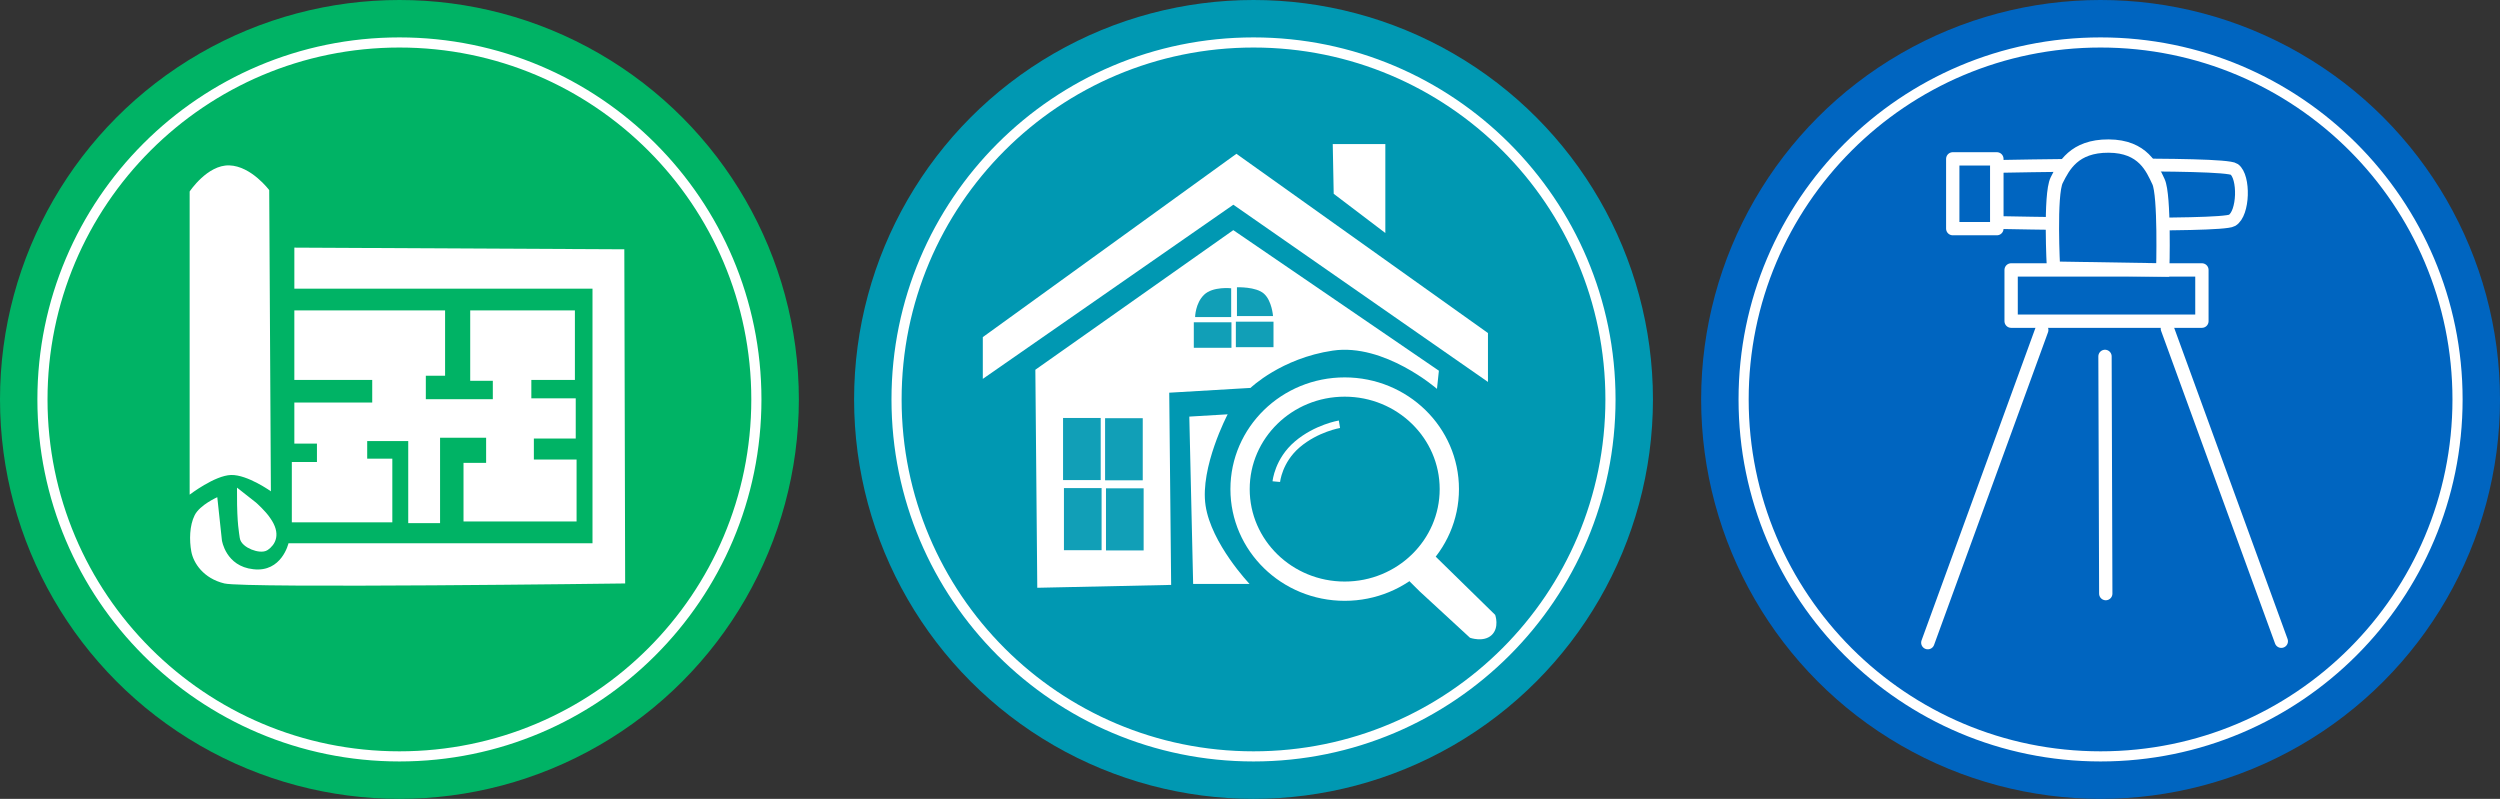 <?xml version="1.0" encoding="UTF-8" standalone="no"?>
<!-- Created with Inkscape (http://www.inkscape.org/) -->

<svg
   xmlns:dc="http://purl.org/dc/elements/1.1/"
   xmlns:cc="http://creativecommons.org/ns#"
   xmlns:rdf="http://www.w3.org/1999/02/22-rdf-syntax-ns#"
   xmlns:svg="http://www.w3.org/2000/svg"
   xmlns="http://www.w3.org/2000/svg"
   xmlns:sodipodi="http://sodipodi.sourceforge.net/DTD/sodipodi-0.dtd"
   xmlns:inkscape="http://www.inkscape.org/namespaces/inkscape"
   width="376.389mm"
   height="120.272mm"
   viewBox="0 0 376.389 120.272"
   version="1.1"
   id="svg1427"
   inkscape:version="0.92.3 (2405546, 2018-03-11)"
   sodipodi:docname="surveyincentive01.svg">
  <rect x="0" y="0" width="376.389" height="120.272" fill="#333333" stroke="none"/>
  <defs
     id="defs1421" />
  <sodipodi:namedview
     id="base"
     pagecolor="#ffffff"
     bordercolor="#666666"
     borderopacity="1.0"
     inkscape:pageopacity="0.0"
     inkscape:pageshadow="2"
     inkscape:zoom="0.35"
     inkscape:cx="176.99989"
     inkscape:cy="295.85629"
     inkscape:document-units="mm"
     inkscape:current-layer="layer1"
     showgrid="false"
     inkscape:window-width="1920"
     inkscape:window-height="1001"
     inkscape:window-x="-9"
     inkscape:window-y="-9"
     inkscape:window-maximized="1" />
  <g
     inkscape:label="Layer 1"
     inkscape:groupmode="layer"
     id="layer1"
     transform="translate(74.046,-106.84)">
    <circle
       style="opacity:1;fill:#0065c0;fill-opacity:1;fill-rule:nonzero;stroke:none;stroke-width:0.746;stroke-linecap:round;stroke-linejoin:round;stroke-miterlimit:4;stroke-dasharray:none;stroke-dashoffset:0;stroke-opacity:1;paint-order:fill markers stroke"
       id="path859"
       cx="242.207"
       cy="166.976"
       r="60.136"
       inkscape:export-xdpi="250"
       inkscape:export-ydpi="250" />
    <g
       id="g967"
       transform="matrix(0.802,0,0,0.802,155.655,48.826)"
       inkscape:export-xdpi="250"
       inkscape:export-ydpi="250">
      <path
         sodipodi:nodetypes="cc"
         inkscape:connector-curvature="0"
         id="path861-7"
         d="m 108.895,183.772 -0.144,-44.532"
         style="fill:none;stroke:#ffffff;stroke-width:2.499;stroke-linecap:round;stroke-linejoin:round;stroke-miterlimit:4;stroke-dasharray:none;stroke-opacity:1" />
      <path
         sodipodi:nodetypes="cc"
         inkscape:connector-curvature="0"
         id="path861-4-6"
         d="M 141.848,192.714 120.456,134.017"
         style="fill:none;stroke:#ffffff;stroke-width:2.499;stroke-linecap:round;stroke-linejoin:round;stroke-miterlimit:4;stroke-dasharray:none;stroke-opacity:1" />
      <path
         sodipodi:nodetypes="cc"
         inkscape:connector-curvature="0"
         id="path861-4-2-8"
         d="M 75.488,192.981 96.88,134.285"
         style="fill:none;stroke:#ffffff;stroke-width:2.499;stroke-linecap:round;stroke-linejoin:round;stroke-miterlimit:4;stroke-dasharray:none;stroke-opacity:1" />
      <rect
         y="123.008"
         x="91.129"
         height="9.622"
         width="35.814"
         id="rect908-7"
         style="opacity:1;fill:none;fill-opacity:0.788;fill-rule:nonzero;stroke:#ffffff;stroke-width:2.5;stroke-linecap:round;stroke-linejoin:round;stroke-miterlimit:4;stroke-dasharray:none;stroke-dashoffset:0;stroke-opacity:1;paint-order:fill markers stroke" />
      <rect
         y="102.161"
         x="80.171"
         height="13.096"
         width="8.285"
         id="rect910-0"
         style="opacity:1;fill:none;fill-opacity:0.788;fill-rule:nonzero;stroke:#ffffff;stroke-width:2.5;stroke-linecap:round;stroke-linejoin:round;stroke-miterlimit:4;stroke-dasharray:none;stroke-dashoffset:0;stroke-opacity:1;paint-order:fill markers stroke" />
      <path
         sodipodi:nodetypes="czzcc"
         inkscape:connector-curvature="0"
         id="rect912-2"
         d="m 88.406,103.581 c 0,0 42.655,-0.876 44.6,0.535 1.945,1.411 1.797,8.294 -0.401,9.588 -2.198,1.294 -44.199,0.401 -44.199,0.401 z"
         style="opacity:1;fill:none;fill-opacity:0.788;fill-rule:nonzero;stroke:#ffffff;stroke-width:2.4;stroke-linecap:round;stroke-linejoin:round;stroke-miterlimit:4;stroke-dasharray:none;stroke-dashoffset:0;stroke-opacity:1;paint-order:normal" />
      <path
         sodipodi:nodetypes="czzzcc"
         inkscape:connector-curvature="0"
         id="path925-6"
         d="m 99.08,122.674 c 0,0 -0.735,-13.831 0.601,-16.504 1.336,-2.673 3.274,-6.445 9.755,-6.414 6.481,0.03 8.152,4.143 9.354,6.682 1.203,2.539 0.802,16.571 0.802,16.571 z"
         style="fill:#0064c0;fill-opacity:1;stroke:#ffffff;stroke-width:2.5;stroke-linecap:butt;stroke-linejoin:miter;stroke-miterlimit:4;stroke-dasharray:none;stroke-opacity:1" />
    </g>
    <path
       style="color:#000000;font-style:normal;font-variant:normal;font-weight:normal;font-stretch:normal;font-size:medium;line-height:normal;font-family:sans-serif;font-variant-ligatures:normal;font-variant-position:normal;font-variant-caps:normal;font-variant-numeric:normal;font-variant-alternates:normal;font-feature-settings:normal;text-indent:0;text-align:start;text-decoration:none;text-decoration-line:none;text-decoration-style:solid;text-decoration-color:#000000;letter-spacing:normal;word-spacing:normal;text-transform:none;writing-mode:lr-tb;direction:ltr;text-orientation:mixed;dominant-baseline:auto;baseline-shift:baseline;text-anchor:start;white-space:normal;shape-padding:0;clip-rule:nonzero;display:inline;overflow:visible;visibility:visible;opacity:1;isolation:auto;mix-blend-mode:normal;color-interpolation:sRGB;color-interpolation-filters:linearRGB;solid-color:#000000;solid-opacity:1;vector-effect:none;fill:#ffffff;fill-opacity:1;fill-rule:nonzero;stroke:none;stroke-width:1.526;stroke-linecap:round;stroke-linejoin:round;stroke-miterlimit:4;stroke-dasharray:none;stroke-dashoffset:0;stroke-opacity:1;paint-order:fill markers stroke;color-rendering:auto;image-rendering:auto;shape-rendering:auto;text-rendering:auto;enable-background:accumulate"
       d="m 242.208,112.471 c -30.094,0 -54.506,24.412 -54.506,54.506 0,30.094 24.412,54.504 54.506,54.504 30.094,0 54.506,-24.41 54.506,-54.504 0,-30.094 -24.412,-54.506 -54.506,-54.506 z m 0,1.525 c 29.269,0 52.978,23.712 52.978,52.98 0,29.269 -23.71,52.979 -52.978,52.979 -29.269,0 -52.98,-23.71 -52.98,-52.979 0,-29.269 23.712,-52.98 52.98,-52.98 z"
       id="path859-8"
       inkscape:connector-curvature="0"
       inkscape:export-xdpi="250"
       inkscape:export-ydpi="250" />
    <circle
       style="opacity:1;fill:#0098b2;fill-opacity:1;fill-rule:nonzero;stroke:none;stroke-width:0.746;stroke-linecap:round;stroke-linejoin:round;stroke-miterlimit:4;stroke-dasharray:none;stroke-dashoffset:0;stroke-opacity:1;paint-order:fill markers stroke"
       id="path859-0"
       cx="114.679"
       cy="166.976"
       r="60.136"
       inkscape:export-xdpi="250"
       inkscape:export-ydpi="250" />
    <path
       style="color:#000000;font-style:normal;font-variant:normal;font-weight:normal;font-stretch:normal;font-size:medium;line-height:normal;font-family:sans-serif;font-variant-ligatures:normal;font-variant-position:normal;font-variant-caps:normal;font-variant-numeric:normal;font-variant-alternates:normal;font-feature-settings:normal;text-indent:0;text-align:start;text-decoration:none;text-decoration-line:none;text-decoration-style:solid;text-decoration-color:#000000;letter-spacing:normal;word-spacing:normal;text-transform:none;writing-mode:lr-tb;direction:ltr;text-orientation:mixed;dominant-baseline:auto;baseline-shift:baseline;text-anchor:start;white-space:normal;shape-padding:0;clip-rule:nonzero;display:inline;overflow:visible;visibility:visible;opacity:1;isolation:auto;mix-blend-mode:normal;color-interpolation:sRGB;color-interpolation-filters:linearRGB;solid-color:#000000;solid-opacity:1;vector-effect:none;fill:#ffffff;fill-opacity:1;fill-rule:nonzero;stroke:none;stroke-width:1.526;stroke-linecap:round;stroke-linejoin:round;stroke-miterlimit:4;stroke-dasharray:none;stroke-dashoffset:0;stroke-opacity:1;paint-order:fill markers stroke;color-rendering:auto;image-rendering:auto;shape-rendering:auto;text-rendering:auto;enable-background:accumulate"
       d="m 114.678,112.471 c -30.093,0 -54.506,24.412 -54.506,54.506 0,30.094 24.412,54.504 54.506,54.504 30.093,0 54.506,-24.41 54.506,-54.504 0,-30.094 -24.412,-54.506 -54.506,-54.506 z m 0,1.525 c 29.268,0 52.978,23.712 52.978,52.98 0,29.269 -23.71,52.979 -52.978,52.979 -29.268,0 -52.98,-23.71 -52.98,-52.979 0,-29.269 23.712,-52.98 52.98,-52.98 z"
       id="path859-8-1"
       inkscape:connector-curvature="0"
       inkscape:export-xdpi="250"
       inkscape:export-ydpi="250" />
    <circle
       style="opacity:1;fill:#00b365;fill-opacity:1;fill-rule:nonzero;stroke:none;stroke-width:0.746;stroke-linecap:round;stroke-linejoin:round;stroke-miterlimit:4;stroke-dasharray:none;stroke-dashoffset:0;stroke-opacity:1;paint-order:fill markers stroke"
       id="path859-0-4"
       cx="-13.91"
       cy="166.976"
       r="60.136"
       inkscape:export-xdpi="250"
       inkscape:export-ydpi="250" />
    <path
       style="color:#000000;font-style:normal;font-variant:normal;font-weight:normal;font-stretch:normal;font-size:medium;line-height:normal;font-family:sans-serif;font-variant-ligatures:normal;font-variant-position:normal;font-variant-caps:normal;font-variant-numeric:normal;font-variant-alternates:normal;font-feature-settings:normal;text-indent:0;text-align:start;text-decoration:none;text-decoration-line:none;text-decoration-style:solid;text-decoration-color:#000000;letter-spacing:normal;word-spacing:normal;text-transform:none;writing-mode:lr-tb;direction:ltr;text-orientation:mixed;dominant-baseline:auto;baseline-shift:baseline;text-anchor:start;white-space:normal;shape-padding:0;clip-rule:nonzero;display:inline;overflow:visible;visibility:visible;opacity:1;isolation:auto;mix-blend-mode:normal;color-interpolation:sRGB;color-interpolation-filters:linearRGB;solid-color:#000000;solid-opacity:1;vector-effect:none;fill:#ffffff;fill-opacity:1;fill-rule:nonzero;stroke:none;stroke-width:1.526;stroke-linecap:round;stroke-linejoin:round;stroke-miterlimit:4;stroke-dasharray:none;stroke-dashoffset:0;stroke-opacity:1;paint-order:fill markers stroke;color-rendering:auto;image-rendering:auto;shape-rendering:auto;text-rendering:auto;enable-background:accumulate"
       d="m -13.911,112.471 c -30.093,0 -54.506,24.412 -54.506,54.506 0,30.094 24.412,54.504 54.506,54.504 30.093,0 54.506,-24.41 54.506,-54.504 0,-30.094 -24.412,-54.506 -54.506,-54.506 z m 0,1.525 c 29.268,0 52.978,23.712 52.978,52.98 0,29.269 -23.71,52.979 -52.978,52.979 -29.268,0 -52.98,-23.71 -52.98,-52.979 0,-29.269 23.712,-52.98 52.98,-52.98 z"
       id="path859-8-1-9"
       inkscape:connector-curvature="0"
       inkscape:export-xdpi="250"
       inkscape:export-ydpi="250" />
    <g
       transform="translate(29.728,-262.322)"
       id="g1333"
       inkscape:export-xdpi="250"
       inkscape:export-ydpi="250">
      <ellipse
         ry="15.368"
         rx="15.753"
         cy="442.8"
         cx="98.677"
         id="path1111-6"
         style="opacity:1;fill:none;fill-opacity:0.71;fill-rule:nonzero;stroke:#ffffff;stroke-width:2.903;stroke-linecap:butt;stroke-linejoin:round;stroke-miterlimit:4;stroke-dasharray:none;stroke-dashoffset:0;stroke-opacity:1;paint-order:markers fill stroke" />
      <path
         sodipodi:nodetypes="cccccccccc"
         inkscape:connector-curvature="0"
         id="path1113-4"
         d="m 52.104,424.829 29.801,-21.019 30.953,21.163 -0.288,2.735 c 0,0 -7.918,-6.91 -15.692,-5.759 -7.774,1.152 -12.381,5.615 -12.381,5.615 l -12.237,0.72 0.288,28.937 -20.155,0.432 z"
         style="fill:#ffffff;fill-opacity:1;stroke:none;stroke-width:1.14px;stroke-linecap:butt;stroke-linejoin:miter;stroke-opacity:1" />
      <path
         sodipodi:nodetypes="cccccc"
         inkscape:connector-curvature="0"
         id="path1115-6"
         d="m 75.283,431.883 5.774,-0.344 c 0,0 -4.19,7.974 -3.326,13.733 0.864,5.759 6.623,11.805 6.623,11.805 h -8.494 z"
         style="fill:#ffffff;fill-opacity:1;stroke:none;stroke-width:1.14px;stroke-linecap:butt;stroke-linejoin:miter;stroke-opacity:1" />
      <path
         sodipodi:nodetypes="cczcccc"
         inkscape:connector-curvature="0"
         id="path1117-6"
         d="m 109.955,458.189 7.587,6.993 c 0,0 2.048,0.729 3.26,-0.407 1.212,-1.136 0.532,-3.039 0.532,-3.039 l -10.002,-9.791 -3.945,3.694 z"
         style="fill:#ffffff;fill-opacity:1;stroke:none;stroke-width:1.14px;stroke-linecap:butt;stroke-linejoin:miter;stroke-opacity:1" />
      <path
         inkscape:connector-curvature="0"
         id="path1119-3"
         d="m 88.384,441.673 c 0,0 0.288,-3.167 3.167,-5.615 2.879,-2.447 6.335,-3.023 6.335,-3.023"
         style="fill:none;stroke:#ffffff;stroke-width:1.14px;stroke-linecap:butt;stroke-linejoin:miter;stroke-opacity:1" />
      <path
         sodipodi:nodetypes="ccccc"
         inkscape:connector-curvature="0"
         id="path1121-1"
         d="m 96.878,390.853 0.144,7.486 7.774,5.903 -4e-5,-13.389 z"
         style="fill:#ffffff;fill-opacity:1;stroke:none;stroke-width:1.14px;stroke-linecap:butt;stroke-linejoin:miter;stroke-opacity:1" />
      <path
         inkscape:connector-curvature="0"
         id="path1123-5"
         d="m 44.193,419.917 v 6.287 l 37.72,-26.22 38.334,26.68 v -7.36 L 82.374,392.317 Z"
         style="fill:#ffffff;fill-opacity:1;stroke:none;stroke-width:1.214px;stroke-linecap:butt;stroke-linejoin:miter;stroke-opacity:1" />
      <path
         inkscape:connector-curvature="0"
         id="path1170-5"
         d="m 75.96,417.683 v 3.84 h 5.669 v -3.84 z"
         style="fill:#0098b2;fill-opacity:0.933;stroke:none;stroke-width:1.024px;stroke-linecap:butt;stroke-linejoin:miter;stroke-opacity:1" />
      <path
         inkscape:connector-curvature="0"
         id="path1170-7-3"
         d="m 82.29,417.592 v 3.84 h 5.669 v -3.84 z"
         style="fill:#0098b2;fill-opacity:0.933;stroke:none;stroke-width:1.024px;stroke-linecap:butt;stroke-linejoin:miter;stroke-opacity:1" />
      <path
         sodipodi:nodetypes="ccczc"
         inkscape:connector-curvature="0"
         id="path1187-3"
         d="m 76.155,416.896 h 5.431 v -4.332 c 0,0 -2.742,-0.311 -4.073,0.97 -1.331,1.281 -1.358,3.362 -1.358,3.362 z"
         style="fill:#0098b2;fill-opacity:0.933;stroke:none;stroke-width:1.024px;stroke-linecap:butt;stroke-linejoin:miter;stroke-opacity:1" />
      <path
         sodipodi:nodetypes="ccczc"
         inkscape:connector-curvature="0"
         id="path1187-8-0"
         d="m 87.886,416.746 h -5.431 v -4.332 c 0,0 2.871,-0.117 4.073,0.97 1.202,1.087 1.358,3.362 1.358,3.362 z"
         style="fill:#0098b2;fill-opacity:0.933;stroke:none;stroke-width:1.024px;stroke-linecap:butt;stroke-linejoin:miter;stroke-opacity:1" />
      <path
         inkscape:connector-curvature="0"
         id="path1170-5-2"
         d="m 56.275,432.089 v 9.351 h 5.669 v -9.351 z"
         style="fill:#0098b2;fill-opacity:0.933;stroke:none;stroke-width:1.598px;stroke-linecap:butt;stroke-linejoin:miter;stroke-opacity:1" />
      <path
         inkscape:connector-curvature="0"
         id="path1170-7-3-2"
         d="m 62.604,432.124 v 9.351 h 5.669 v -9.351 z"
         style="fill:#0098b2;fill-opacity:0.933;stroke:none;stroke-width:1.598px;stroke-linecap:butt;stroke-linejoin:miter;stroke-opacity:1" />
      <path
         inkscape:connector-curvature="0"
         id="path1170-5-2-7"
         d="m 56.408,442.646 v 9.351 h 5.669 v -9.351 z"
         style="fill:#0098b2;fill-opacity:0.933;stroke:none;stroke-width:1.598px;stroke-linecap:butt;stroke-linejoin:miter;stroke-opacity:1" />
      <path
         inkscape:connector-curvature="0"
         id="path1170-7-3-2-4"
         d="m 62.738,442.681 v 9.351 h 5.669 v -9.351 z"
         style="fill:#0098b2;fill-opacity:0.933;stroke:none;stroke-width:1.598px;stroke-linecap:butt;stroke-linejoin:miter;stroke-opacity:1" />
    </g>
    <path
       style="fill:#ffffff;fill-opacity:1;stroke:none;stroke-width:1.5;stroke-linecap:butt;stroke-linejoin:miter;stroke-miterlimit:4;stroke-dasharray:none;stroke-opacity:1"
       d="m -45.493,135.672 c 0,0 2.663,-4.035 5.971,-3.932 3.308,0.103 6.008,3.724 6.008,3.724 l 0.252,45.347 c 0,0 -3.53,-2.522 -5.989,-2.459 -2.459,0.063 -6.241,2.963 -6.241,2.963 z"
       id="path1347-5"
       inkscape:connector-curvature="0"
       sodipodi:nodetypes="czcczcc"
       inkscape:export-xdpi="250"
       inkscape:export-ydpi="250" />
    <path
       style="fill:#ffffff;fill-opacity:1;stroke:#ffffff;stroke-width:1;stroke-linecap:butt;stroke-linejoin:miter;stroke-miterlimit:4;stroke-dasharray:none;stroke-opacity:1"
       d="m -37.865,181.285 c 0,4.524 0.324,5.71 0.41,6.462 0.126,1.103 2.627,2.04 3.436,1.482 0.959,-0.662 1.765,-1.954 0.252,-4.098 -0.662,-1.009 -2.049,-2.238 -2.049,-2.238 z"
       id="path1349-1"
       inkscape:connector-curvature="0"
       sodipodi:nodetypes="cssccc"
       inkscape:export-xdpi="250"
       inkscape:export-ydpi="250" />
    <path
       style="fill:#ffffff;fill-opacity:1;stroke:none;stroke-width:1.5;stroke-linecap:butt;stroke-linejoin:miter;stroke-miterlimit:4;stroke-dasharray:none;stroke-opacity:1"
       d="m -41.332,181.695 c 0,0 -2.625,1.16 -3.404,2.711 -0.78,1.551 -0.824,3.769 -0.504,5.485 0.32,1.716 1.819,4.035 4.981,4.791 3.161,0.757 60.334,7e-5 60.334,7e-5 l -0.126,-50.309 -49.679,-0.252 v 6.178 h 44.888 v 38.331 h -45.77 c 0,0 -1.009,4.413 -5.296,3.909 -4.161,-0.441 -4.728,-4.35 -4.728,-4.35 z"
       id="path1351-3"
       inkscape:connector-curvature="0"
       sodipodi:nodetypes="czzzcccccccccc"
       inkscape:export-xdpi="250"
       inkscape:export-ydpi="250" />
    <path
       style="fill:#ffffff;fill-opacity:1;stroke:none;stroke-width:1;stroke-linecap:butt;stroke-linejoin:miter;stroke-miterlimit:4;stroke-dasharray:none;stroke-opacity:1"
       d="m -29.732,153.577 h 22.696 v 9.835 h -2.9 v 3.531 H 0.151 v -2.774 H -3.253 V 153.577 H 12.508 v 10.465 H 5.951 v 2.774 h 6.683 v 6.052 H 6.33 v 3.152 h 6.431 v 9.331 H -4.262 v -8.826 h 3.404 v -3.783 H -7.792 v 12.861 H -12.584 V 173.247 h -6.178 v 2.648 h 3.783 v 9.583 h -15.131 v -9.078 h 3.783 v -2.774 h -3.404 v -6.178 h 11.726 v -3.404 H -29.732 Z"
       id="path1353-3"
       inkscape:connector-curvature="0"
       inkscape:export-xdpi="250"
       inkscape:export-ydpi="250" />
  </g>
</svg>
